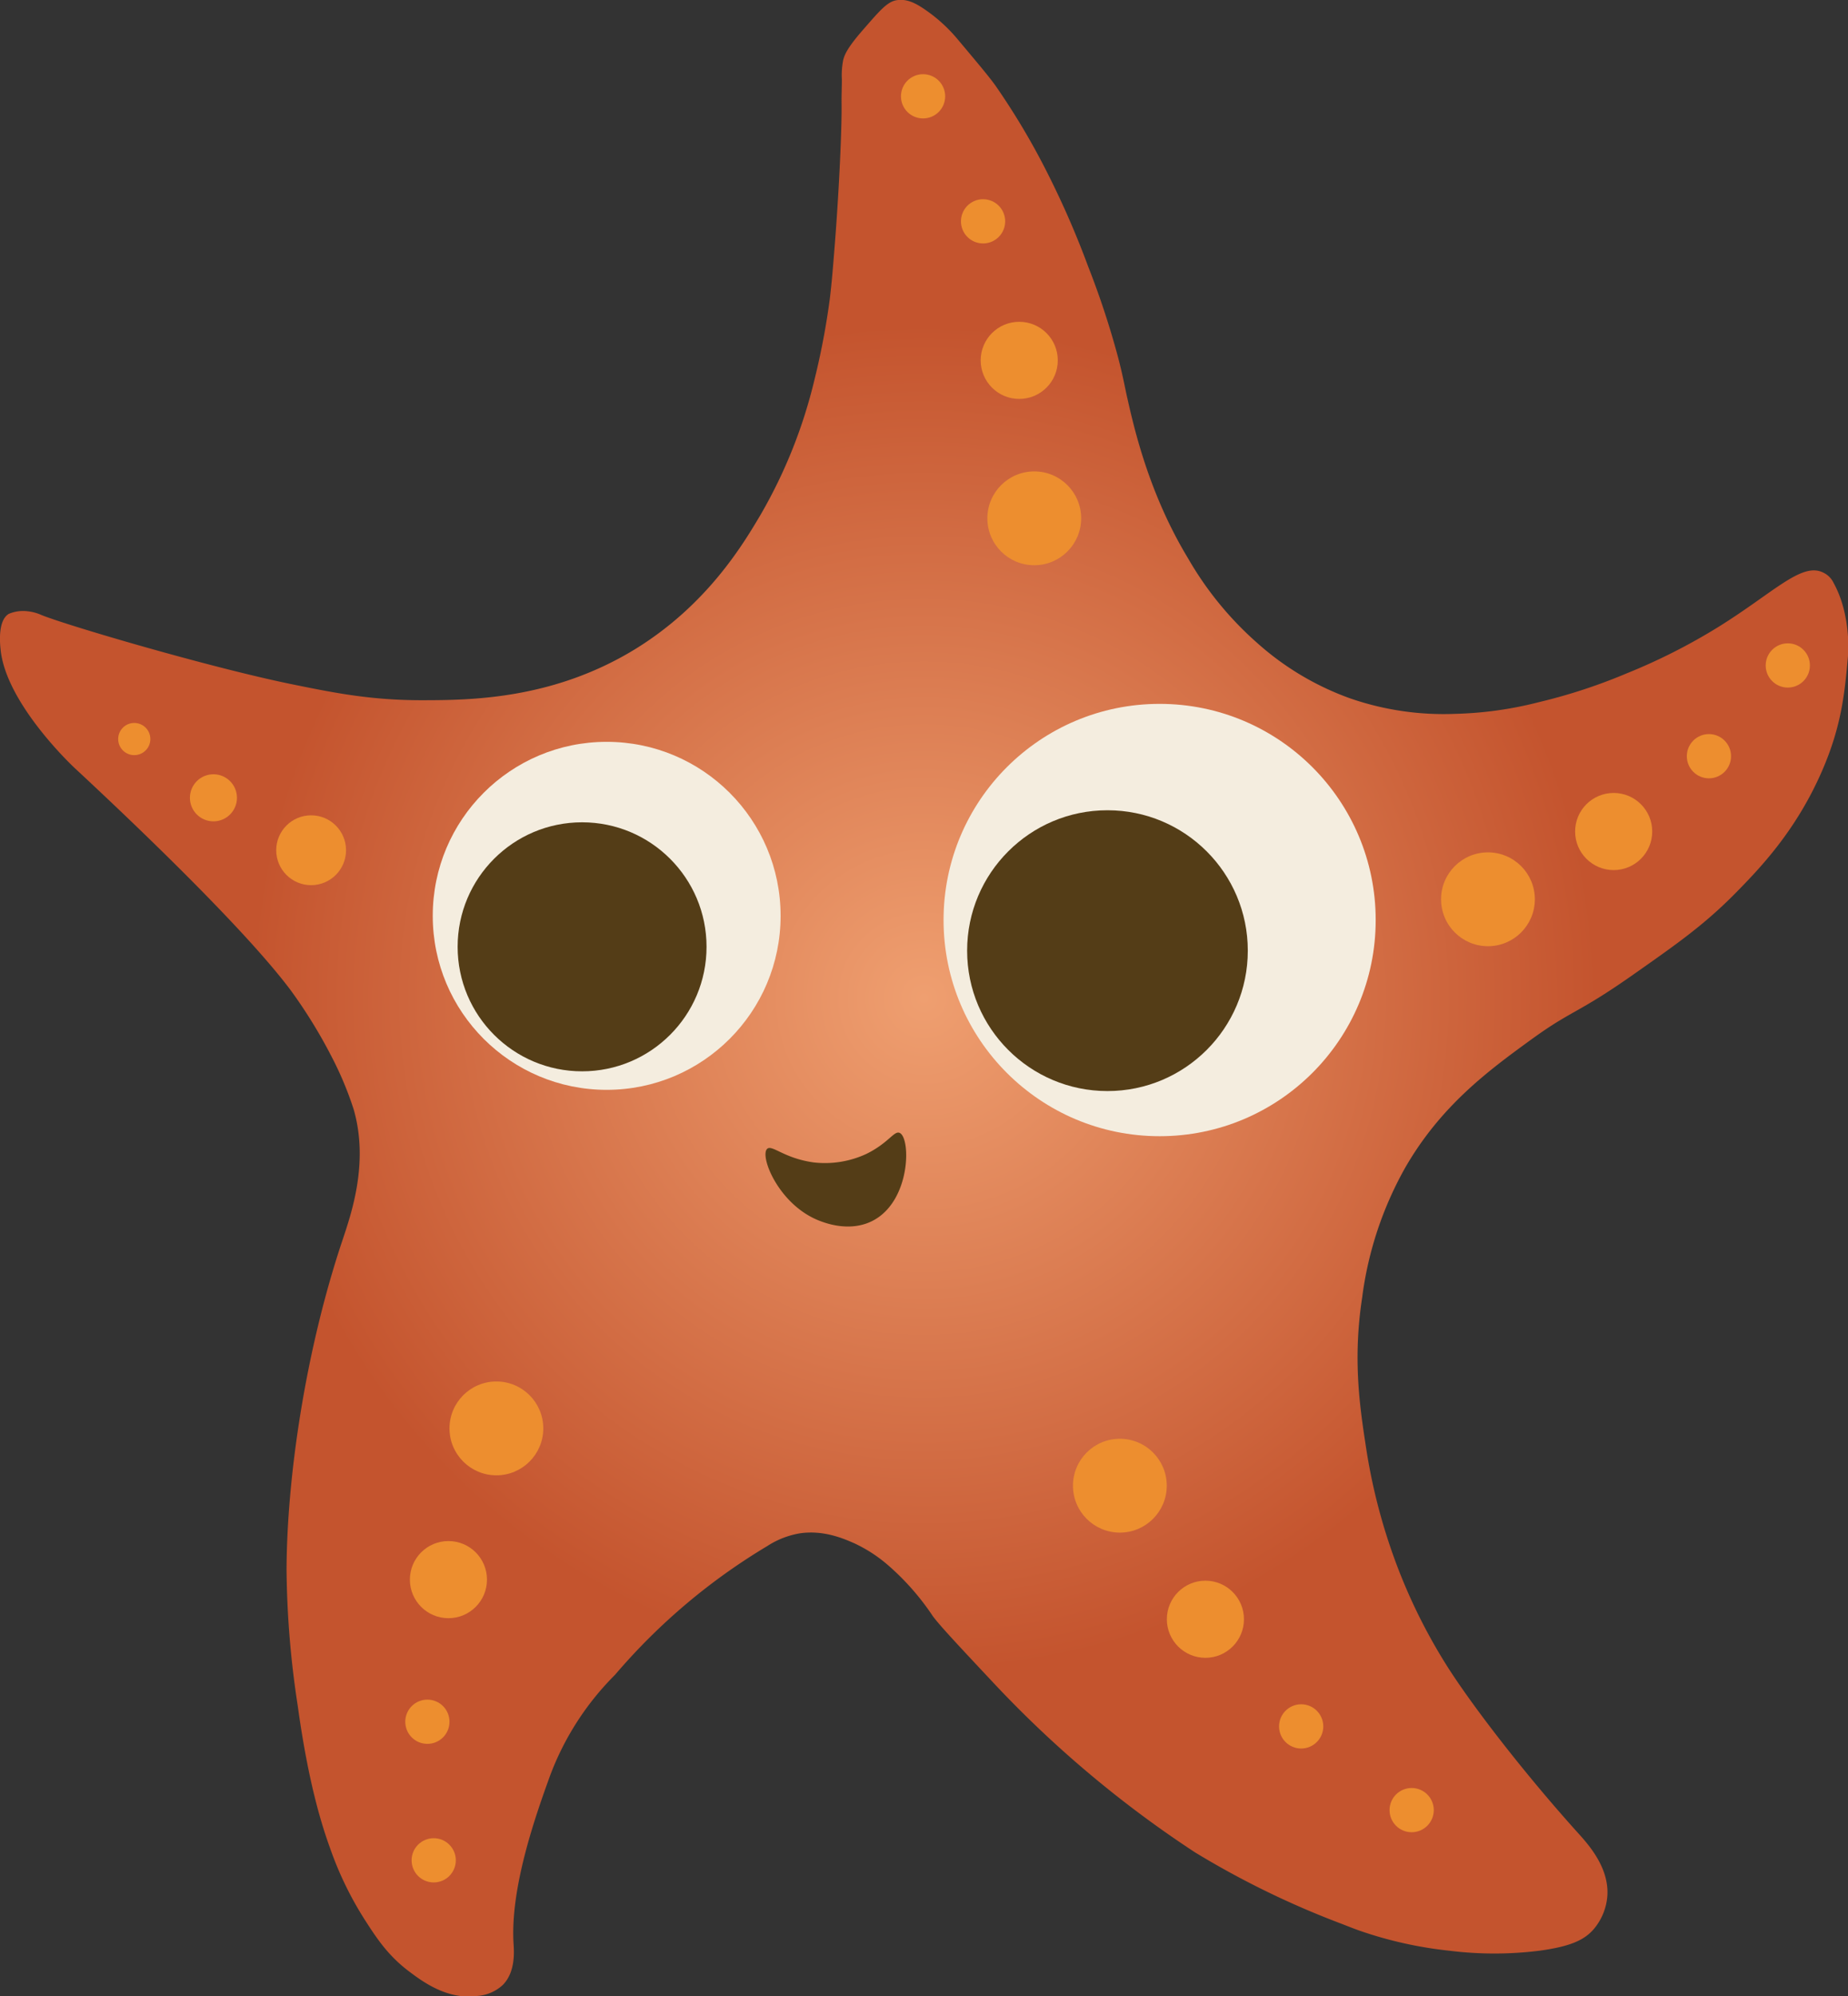<svg xmlns="http://www.w3.org/2000/svg" xmlns:xlink="http://www.w3.org/1999/xlink" viewBox="0 0 365.29 394.43"><rect x="0" y="0" width="365.29" height="394.43" fill="#333333" stroke="none"/><defs><style>.cls-1{fill:url(#radial-gradient);}.cls-2{fill:#f4eddf;}.cls-3{fill:#543d17;}.cls-4{fill:#ed8e2f;}</style><radialGradient id="radial-gradient" cx="182.65" cy="197.22" r="190.07" gradientUnits="userSpaceOnUse"><stop offset="0" stop-color="#ef9f70"/><stop offset="0.7" stop-color="#c4542e"/><stop offset="1" stop-color="#c4542e"/></radialGradient></defs><g id="Layer_2" data-name="Layer 2"><g id="Layer_1-2" data-name="Layer 1"><path class="cls-1" d="M.13,128.45c1.15,10.76,14.56,23.23,14.56,23.23,7.07,6.58,32.77,30.56,42.85,44.08a99.4,99.4,0,0,1,8,13,66.83,66.83,0,0,1,4.36,10.4c3.07,10.59-.48,20.71-2.26,26.05-7.3,21.85-10.92,46.71-11,64.91A186.12,186.12,0,0,0,58.85,337c2.12,15.43,4.8,23.76,6.45,28.31a67.72,67.72,0,0,0,6.81,14c2.39,3.72,4.67,7.2,9,10.39,2.41,1.8,7.35,5.48,13.25,4.66a8.33,8.33,0,0,0,5-2.15c2.6-2.59,2.24-6.77,2.15-8.24-.67-11.24,4.53-25.66,7.17-33a55.69,55.69,0,0,1,12.9-20.07,121.42,121.42,0,0,1,30.1-25.44,17,17,0,0,1,6.45-2.51c4.69-.68,8.66,1.05,10.8,2a28.55,28.55,0,0,1,6.76,4.43,50.07,50.07,0,0,1,8.71,9.95c1.39,1.87,4.86,5.58,11.82,13a219.21,219.21,0,0,0,40,33.66,173.46,173.46,0,0,0,29.17,14.19c1.52.6,2.28.89,3.1,1.19a79.59,79.59,0,0,0,18,4.05,72,72,0,0,0,17.81,0c6.29-.86,8.91-2.17,10.72-4.25a11.53,11.53,0,0,0,2.68-6.31c.55-5.78-3.83-10.54-5.83-12.76-9.62-10.66-19.84-23.66-25.44-32.3a110.35,110.35,0,0,1-10-19.71,114.61,114.61,0,0,1-6.45-24.37c-1.16-7.56-2.61-17.1-.72-29.38a70.51,70.51,0,0,1,8.6-25.8c7.05-12.14,16.35-19,24.73-25.09s9.09-5,20.78-13.26c8.25-5.8,13.58-9.54,19.71-15.76,4.78-4.86,11.92-12.26,17.06-24.07,3.92-9,4.51-15.56,5.16-22.88,0,0,.7-7.89-2.87-14.33a4.24,4.24,0,0,0-2-2c-4.27-2.18-9.75,3.88-20.79,10.74a119.37,119.37,0,0,1-18.16,9.18,110.08,110.08,0,0,1-17.33,5.67,73.31,73.31,0,0,1-16.47,2.3A56.53,56.53,0,0,1,266.93,138a55.74,55.74,0,0,1-18.46-11,66.2,66.2,0,0,1-13.65-16.72C226.87,97.15,224,83.8,222.7,78.06c-.45-2.07-.79-4-1.69-7.44a167.76,167.76,0,0,0-5.93-18,176.19,176.19,0,0,0-7.92-18.2A142.6,142.6,0,0,0,196.83,17c-1.2-1.7-3.36-4.27-7.67-9.4a31.74,31.74,0,0,0-6.5-5.83c-1.92-1.3-3.5-2-5.36-1.74s-3.35,2-6.55,5.68c-3.43,3.89-3.94,5.34-4.14,6.49a15.52,15.52,0,0,0-.2,3.48c0,1.58-.08,3.17-.06,4.75.07,4.51-.43,16.22-1.32,27.66-.41,5.18-.62,7.76-1,10.94A146.21,146.21,0,0,1,161,75a98.93,98.93,0,0,1-10.59,26.59c-3.48,5.89-10.61,17.92-24.9,26.69-16.36,10-32.75,10.06-42.13,10.07-9.73,0-16.73-1.34-24.9-3-16.3-3.25-46-12-50.46-13.91a8.71,8.71,0,0,0-2.51-.66,7.26,7.26,0,0,0-3.78.51C-.49,122.63,0,127.28.13,128.45Z"/><circle class="cls-2" cx="229.22" cy="181.78" r="42.71"/><circle class="cls-2" cx="119.92" cy="180.95" r="34.38"/><circle class="cls-3" cx="218.91" cy="187.83" r="27.74"/><circle class="cls-3" cx="115.06" cy="187.07" r="24.6"/><path class="cls-3" d="M151.63,227c.94-.92,3.34,1.87,9.22,2.67a19.41,19.41,0,0,0,10.44-1.7c4.39-2.17,5.45-4.63,6.55-4.13,2.2,1,2.21,13.2-5.1,17.23-4.42,2.44-9.28.67-10.43.25C154.05,238.35,150.12,228.5,151.63,227Z"/><circle class="cls-4" cx="221.36" cy="293.54" r="9.27"/><circle class="cls-4" cx="238.27" cy="319.93" r="7.62"/><circle class="cls-4" cx="257.2" cy="341.1" r="4.37"/><circle class="cls-4" cx="279.04" cy="357.64" r="4.37"/><circle class="cls-4" cx="98.12" cy="282.22" r="9.27"/><circle class="cls-4" cx="88.64" cy="312.1" r="7.62"/><circle class="cls-4" cx="84.48" cy="340.18" r="4.37"/><circle class="cls-4" cx="85.73" cy="367.56" r="4.37"/><circle class="cls-4" cx="204.44" cy="102.41" r="9.27"/><circle class="cls-4" cx="201.47" cy="71.2" r="7.62"/><circle class="cls-4" cx="194.32" cy="43.73" r="4.37"/><circle class="cls-4" cx="182.46" cy="19.03" r="4.37"/><circle class="cls-4" cx="294.12" cy="177.68" r="9.27"/><circle class="cls-4" cx="318.97" cy="164.29" r="7.62"/><circle class="cls-4" cx="337.8" cy="149.41" r="4.37"/><circle class="cls-4" cx="353.39" cy="131.48" r="4.37"/><circle class="cls-4" cx="61.5" cy="167.99" r="6.9"/><circle class="cls-4" cx="42.19" cy="157.63" r="4.65"/><circle class="cls-4" cx="26.54" cy="146.02" r="3.18"/></g></g></svg>